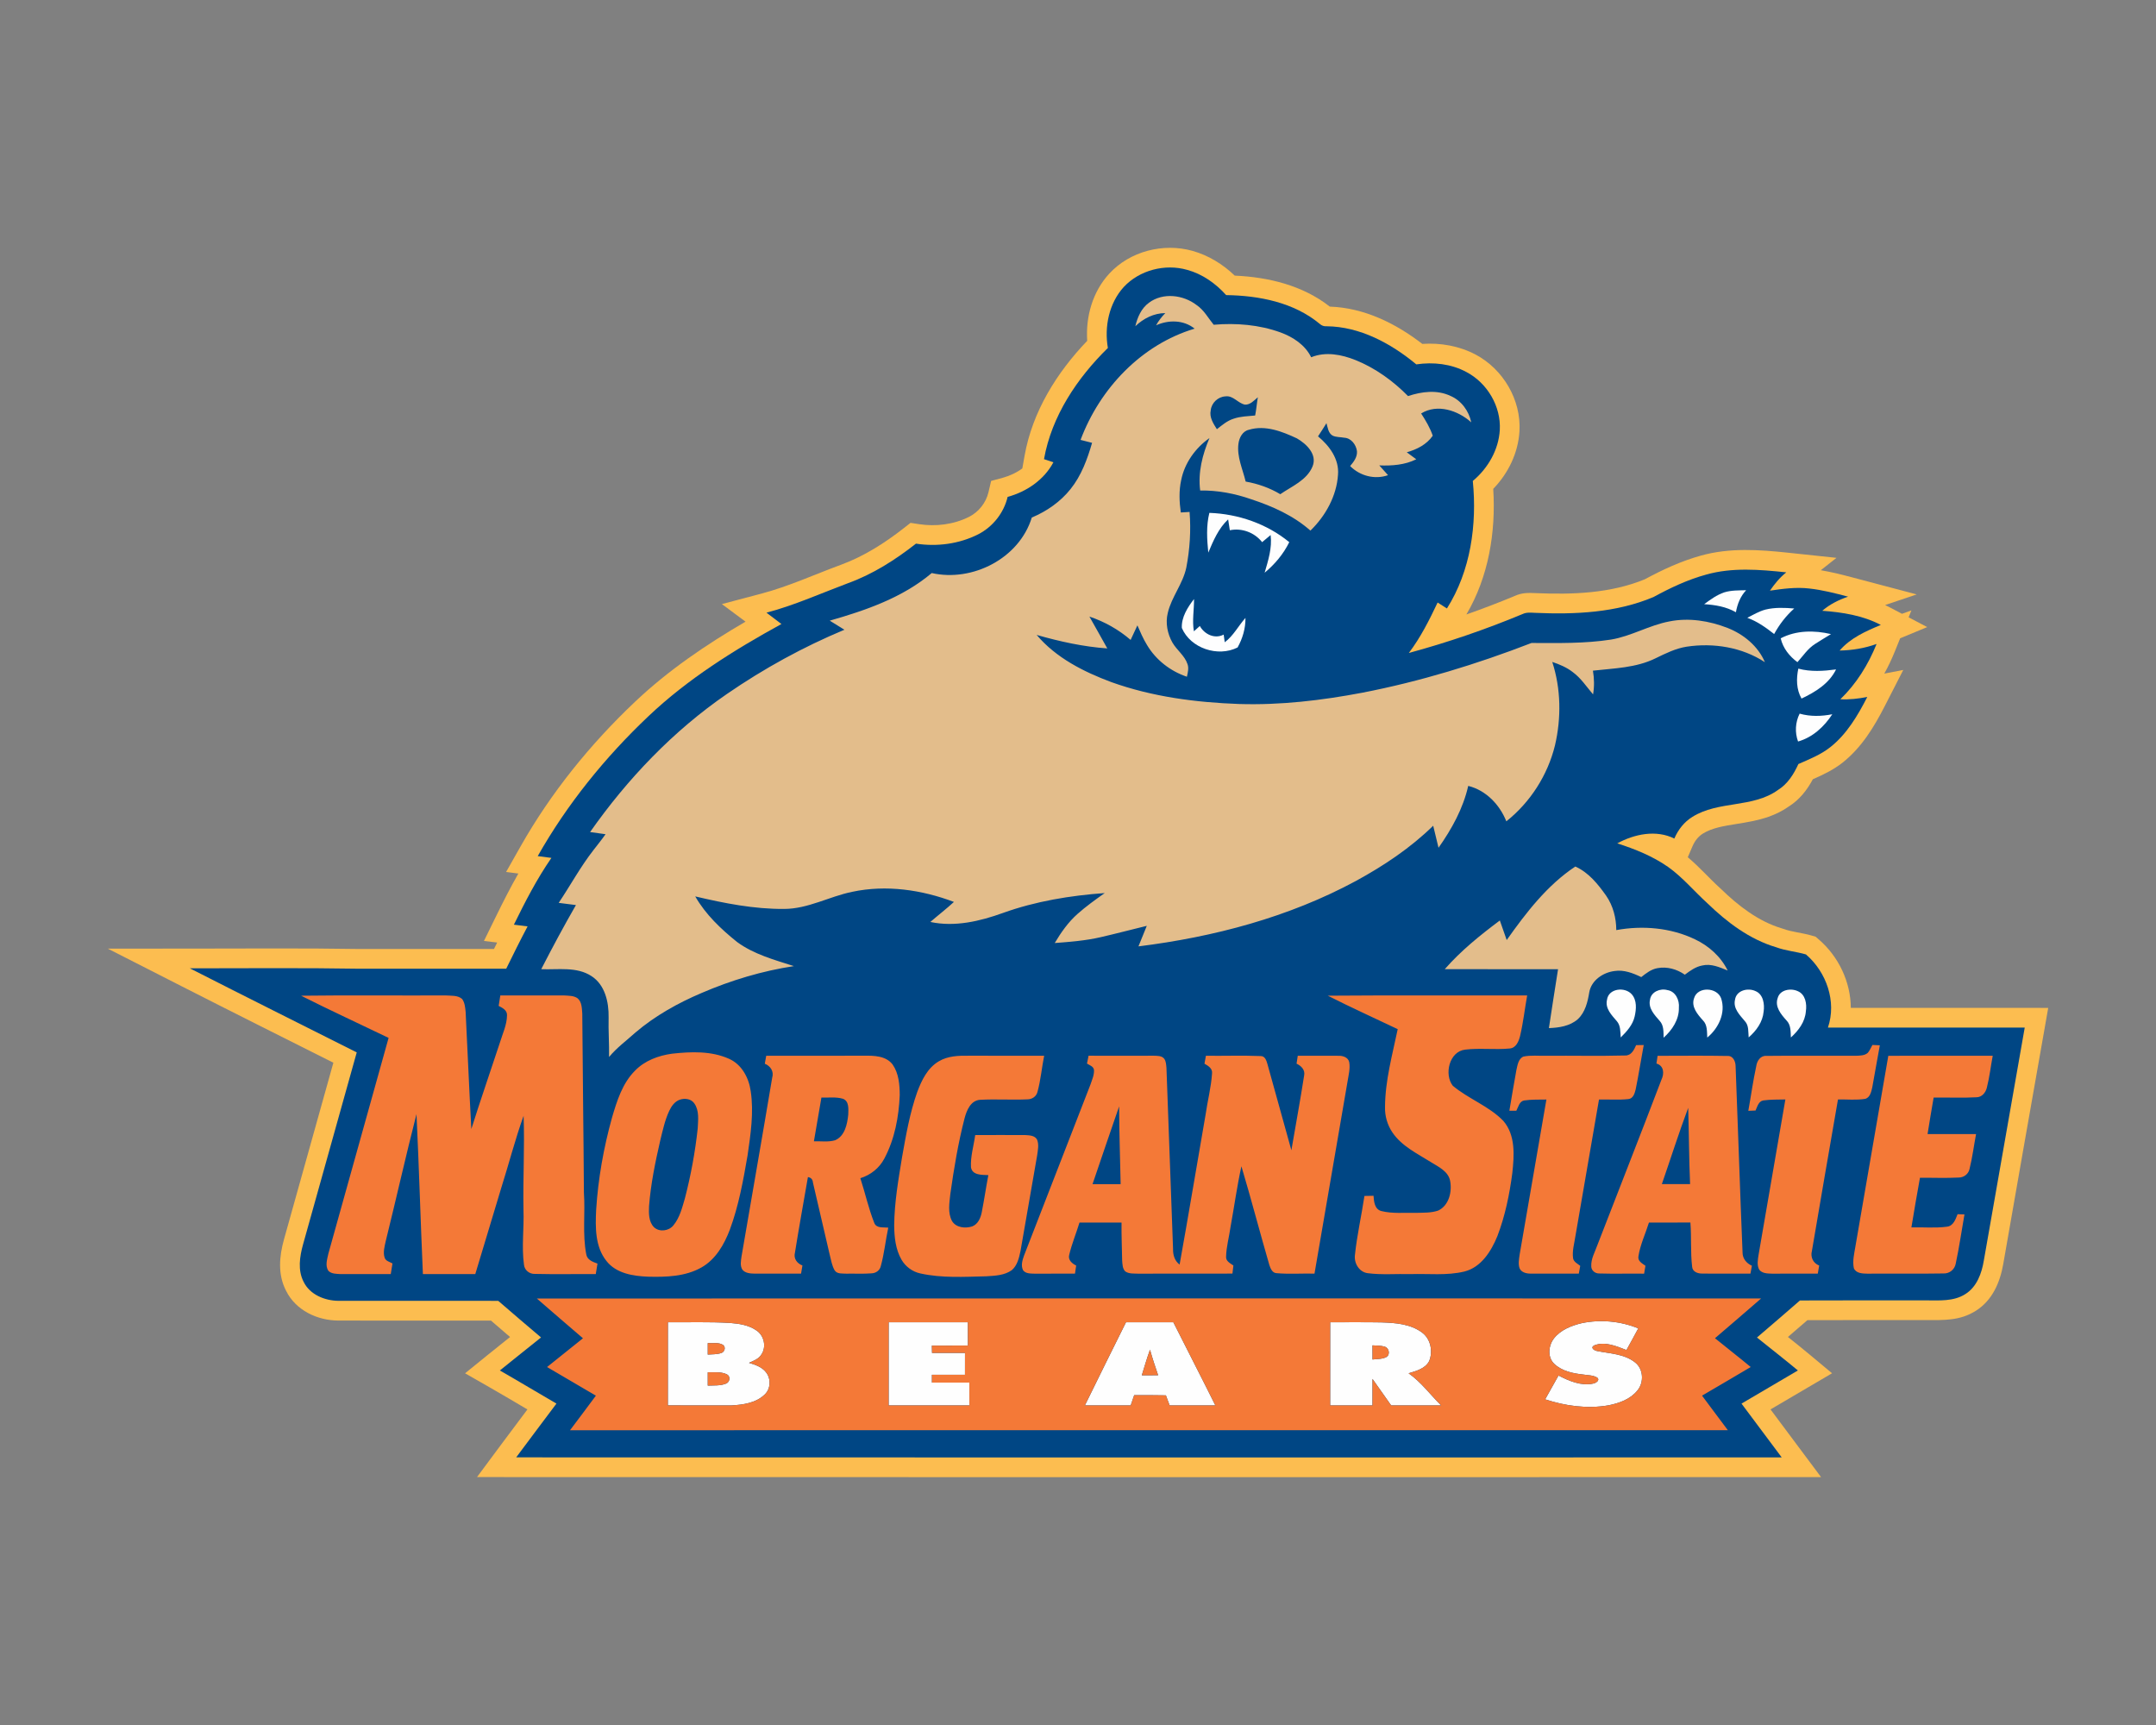 <?xml version="1.0" encoding="UTF-8"?>
<!DOCTYPE svg PUBLIC "-//W3C//DTD SVG 1.1//EN" "http://www.w3.org/Graphics/SVG/1.1/DTD/svg11.dtd">
<!-- Creator: CorelDRAW -->
<svg xmlns="http://www.w3.org/2000/svg" xml:space="preserve" width="2000px" height="1600px" version="1.1" style="shape-rendering:geometricPrecision; text-rendering:geometricPrecision; image-rendering:optimizeQuality; fill-rule:evenodd; clip-rule:evenodd"
viewBox="0 0 2000 1600"
 xmlns:xlink="http://www.w3.org/1999/xlink">
 <rect x="0" y="0" width="2000" height="1600" fill="#808080" stroke="none"/>
 <defs>
  <style type="text/css">
   <![CDATA[
    .fil0 {fill:#FCBD50}
    .fil1 {fill:#004684;fill-rule:nonzero}
    .fil3 {fill:#E3BD8B;fill-rule:nonzero}
    .fil4 {fill:#F47937;fill-rule:nonzero}
    .fil2 {fill:#FEFEFE;fill-rule:nonzero}
   ]]>
  </style>
 </defs>
 <g id="Capa_x0020_1">
  <g id="Morgan_x0020_State_x0020_Bears.cdr">
   <path class="fil0" d="M1319.38 318.98c17,-1.15 34.35,1.9 49.47,9.91 25.54,13.53 42.35,42.02 40.68,71.03 -1.16,20.17 -10.41,39.11 -24.34,53.52 2.54,40.16 -4.33,81.62 -24.91,116.5 15.12,-5.3 30.09,-11.03 44.89,-17.19 6.73,-3.08 12.44,-2.91 19.64,-2.6 33.78,1.48 69.44,0.22 101.08,-12.88 16.56,-8.97 33.7,-16.85 51.9,-21.92 26.74,-7.46 53.93,-5.55 81.19,-2.66l44.63 4.73 -14.54 11.48c10.11,1.7 20.04,4.22 29.98,6.85l58.97 15.59 -29.32 9.86c1.54,0.71 3.06,1.47 4.57,2.27l11.09 5.85 8.75 -3.16 -2.59 6.41 17.23 9.08 -25.09 10.38 -4.89 12.11c-2.86,7.08 -6.12,13.99 -9.82,20.65l17.6 -3.39 -17.1 33.4c-10.07,19.65 -21.51,38.46 -39.01,52.4 -8.61,6.85 -17.97,11.26 -27.75,15.56 -5.37,10.02 -12.3,18.89 -22.12,25.14 -5.88,4.17 -12.28,7.33 -19.08,9.71 -9.81,3.45 -19.89,5.08 -30.12,6.72 -10.07,1.62 -21.92,3.36 -30.74,8.87 -4.38,2.73 -7.62,7.06 -9.62,11.76l-4.35 10.18c10.83,9.06 19.86,19.49 30.43,29.08l0.23 0.2 0.21 0.21c16,15.51 34.7,30.04 56.35,36.47l0.56 0.16 0.54 0.2c8.14,3 17.84,3.76 26.39,6.24l3.81 1.11 3.01 2.58c18.34,15.74 29.59,39.46 29.69,63.43 53.79,-0.04 107.57,-0.05 161.36,0.02l21.76 0.02 -3.76 21.44c-12.65,71.99 -25.42,143.97 -37.92,215.98 -3,17.24 -10.13,33.87 -25.49,43.55 -14.85,9.36 -29.67,8.59 -46.3,8.61 -36.64,0.04 -73.28,-0.1 -109.92,0.06 -6.01,5.22 -12.04,10.41 -18.08,15.59 7.05,5.61 14.08,11.24 21,17.02l19.95 16.65 -22.41 13.16c-11.55,6.79 -23.12,13.57 -34.67,20.36 8.36,11.18 16.69,22.38 25.05,33.57l21.85 29.24 -36.51 0c-391.32,0.04 -782.64,0.11 -1173.96,-0.03l-36.35 -0.01 21.67 -29.19c8.32,-11.22 16.71,-22.38 25.09,-33.55 -11.52,-6.8 -23.03,-13.62 -34.64,-20.26l-23.2 -13.26 20.76 -16.83c6.96,-5.65 13.97,-11.24 20.97,-16.83 -5.91,-5.07 -11.79,-10.17 -17.7,-15.24 -47.13,0.01 -94.27,0.09 -141.4,-0.02 -19.74,-0.05 -39.7,-9.46 -48.7,-27.67 -7.8,-15.15 -6.32,-31.79 -1.88,-47.7 15.22,-54.61 30.48,-109.21 45.79,-163.79 -47.17,-23.69 -94.39,-47.29 -141.41,-71.25l-67.83 -34.57 76.13 -0.03c52.67,-0.02 105.34,-0.5 158.01,0.38 41.36,-0.03 82.72,-0.02 124.08,-0.02 0.98,-1.99 1.97,-3.99 2.97,-5.98l-12.27 -1.46 11.36 -23.16c6.52,-13.31 13.22,-26.54 20.57,-39.38l-11.38 -1.46 13.42 -23.7c28.18,-49.8 64.59,-94.77 106.09,-134.07 30.84,-29.22 65.99,-53.07 102.59,-74.4l-21.92 -16.31 36.7 -9.7c25.3,-6.69 49.44,-17.82 73.98,-26.84 21.14,-7.78 40.42,-20.08 58.09,-33.92l6.23 -4.87 7.82 1.2c15.66,2.4 32.3,0.37 46.51,-6.81 8.85,-4.46 15.65,-13.03 17.93,-22.68l2.5 -10.61 10.52 -2.85c6.51,-1.77 12.9,-4.7 18.42,-8.73l2.09 -11.8c7.24,-40.8 29.71,-76.94 58.08,-106.56 -1.5,-22.44 5.02,-45.52 20.43,-62.28 19.17,-20.85 50.18,-28.76 77.24,-21.16 14.84,4.16 28.14,12.36 39.2,22.96 31.43,1.41 63.09,9.07 88.16,28.74 31.78,1.1 60.99,15.4 85.83,34.59z"/>
   <path class="fil1" d="M1042.41 266.23c14.6,-15.68 38.34,-21.83 58.84,-15.93 14.14,3.83 26.47,12.61 36.19,23.42 30.57,0.42 62.86,6.73 86.93,26.78 1.7,1.56 3.85,2.3 6.19,2.12 31.14,0.31 59.81,15.94 83.27,35.35 15.69,-2.33 32.35,-0.51 46.46,7.09 19.34,10.12 32.24,31.88 30.98,53.8 -1.07,18.42 -11.03,35.57 -25.03,47.26 4.01,40.45 -1.98,83.43 -24,118.25 -2.88,-1.84 -5.77,-3.68 -8.64,-5.5 -7.7,16.23 -15.79,32.42 -26.7,46.78 35.94,-9.74 71.27,-21.83 105.66,-36.16 3.57,-1.71 7.59,-1.21 11.45,-1.06 36.99,1.64 75.22,-0.07 109.79,-14.63 15.57,-8.48 31.72,-16.15 48.9,-20.83 24.17,-6.85 49.69,-4.71 74.35,-2.09 -6.01,4.75 -10.86,10.7 -15.17,16.98 12.03,-1.77 24.26,-3.43 36.44,-2 12.24,1.33 24.18,4.43 36.05,7.57 -8.69,2.93 -16.99,7.08 -23.96,13.09 18.62,1.37 37.6,4.31 54.33,13.13 -13.91,5.76 -28.2,12.09 -38.22,23.76 11.7,-0.23 23.26,-2.13 34.28,-6.11 -7.72,19.12 -18.72,36.93 -33.63,51.29 8.39,0.45 16.75,-0.54 24.99,-2.13 -8.77,17.12 -18.87,34.28 -34.12,46.42 -8.87,7.08 -19.5,11.28 -29.78,15.79 -4.28,9.37 -9.93,18.48 -18.9,24.04 -23.41,16.92 -55.24,9.79 -79.42,24.97 -7.63,4.67 -13.28,11.94 -16.76,20.1 -16.98,-8.39 -36.99,-4.17 -52.95,4.47 16.47,5.29 32.78,11.85 47.05,21.8 13.59,9.63 24.25,22.59 36.52,33.72 18.24,17.68 39.2,33.54 63.87,40.86 8.93,3.29 18.53,4.01 27.6,6.64 18.97,16.28 28.66,43.65 20.39,67.86 60.86,-0.05 121.7,-0.07 182.56,0 -12.65,72.01 -25.3,144.02 -37.93,216.03 -1.93,11.85 -6.51,24.55 -17.21,31.19 -10.86,6.95 -24.29,5.79 -36.57,5.79 -38.94,0.06 -77.86,-0.11 -116.79,0.09 -13.21,11.55 -26.56,22.93 -39.88,34.36 12.63,10.23 25.5,20.15 37.96,30.56 -17.44,10.25 -34.89,20.46 -52.3,30.74 12.48,16.59 24.86,33.28 37.29,49.91 -391.32,0.04 -782.63,0.11 -1173.96,-0.04 12.38,-16.67 24.9,-33.25 37.35,-49.87 -17.53,-10.17 -34.89,-20.65 -52.5,-30.72 12.68,-10.29 25.51,-20.39 38.21,-30.64 -13.37,-11.15 -26.47,-22.62 -39.69,-33.94 -49.38,0 -98.77,0.02 -148.13,-0.02 -12.7,-0.1 -26.58,-5.64 -32.4,-17.6 -5.6,-10.74 -3.67,-23.39 -0.6,-34.56 16.62,-59.43 33.18,-118.86 49.85,-178.27 -51.62,-25.97 -103.31,-51.75 -154.79,-77.98 52.62,-0.02 105.25,-0.51 157.86,0.37 45.2,-0.03 90.39,-0.01 135.59,-0.01 6.49,-13.14 12.95,-26.31 19.83,-39.25 -4.24,-0.56 -8.46,-1.1 -12.7,-1.6 10.42,-21.27 21.3,-42.42 34.8,-61.94 -4.24,-0.56 -8.46,-1.1 -12.7,-1.64 27.28,-48.21 62.57,-91.77 102.75,-129.8 36.48,-34.59 79.44,-61.4 123.34,-85.49 -4.62,-3.52 -9.22,-7.05 -13.87,-10.52 25.94,-6.85 50.53,-17.95 75.61,-27.35 23.04,-8.3 43.86,-21.65 63.06,-36.68 19.43,2.98 39.89,0.32 57.52,-8.55 13.66,-6.91 23.98,-19.9 27.5,-34.82 17.55,-4.77 33.76,-15.77 42.45,-32.07 -2.9,-0.99 -5.81,-1.96 -8.71,-2.92 7.09,-39.96 30.69,-75.13 59.25,-103.15 -3.39,-19.7 1.03,-41.44 14.7,-56.51z"/>
   <path class="fil2" d="M1233.94 1226.44c15.8,0.07 31.62,-0.16 47.45,0.13 12.99,0.39 27.02,1.4 37.83,9.45 7.96,5.9 10.21,17.43 6.57,26.38 -3.65,7.13 -12.09,9.2 -19.11,11.37 11.6,8.15 20.14,19.86 30.17,29.8 -15.46,0 -30.91,0.02 -46.35,-0.02 -5.77,-8.19 -11.55,-16.36 -17.3,-24.53 -0.06,8.17 -0.04,16.36 -0.04,24.55 -13.08,0 -26.16,0.02 -39.24,-0.02 0,-25.71 -0.02,-51.4 0.02,-77.11zm-409.57 0c24.48,0 48.97,-0.02 73.47,0.02 0.03,7.2 0.03,14.4 0.03,21.61 -11.15,0.04 -22.28,0 -33.43,0.02 0.06,2.26 0.11,4.53 0.16,6.82 10.18,-0.09 20.37,-0.05 30.57,-0.05 0,6.76 0,13.53 -0.02,20.31 -10.23,-0.03 -20.44,-0.02 -30.65,-0.02 0,2.4 0,4.8 0.01,7.24 11.57,-0.02 23.13,-0.04 34.72,0 0,7.05 0,14.11 0,21.16 -24.97,0.02 -49.93,0.02 -74.88,0 0,-25.69 0,-51.4 0.02,-77.11zm643.04 0.81c17.41,-3.59 35.88,-1.87 52.34,4.87 -3.63,6.72 -7.26,13.45 -10.99,20.1 -9.26,-3.57 -19.83,-8.22 -29.68,-4.42 -4.26,2.11 -0.42,4.86 2.53,5.34 11.94,2.4 25.2,2.62 35.18,10.56 7.76,6.03 8.37,18.49 2.24,25.89 -6.5,8.23 -16.95,11.91 -26.89,13.89 -19.63,3.43 -39.98,0.63 -58.78,-5.55 4.08,-7.4 8.23,-14.75 12.38,-22.09 9.78,5.05 20.84,9.85 32.08,7.49 2.34,-0.36 6.84,-3 3.77,-5.59 -3.85,-2.31 -8.57,-2.08 -12.85,-2.8 -9.58,-1.05 -19.83,-3.12 -27.03,-10 -6.46,-6.22 -5.32,-17.05 -0.09,-23.65 6.28,-7.92 16.22,-11.78 25.79,-14.04zm181.63 -301.47c2,-7.83 12.2,-9.49 18.67,-6.44 7.11,2.97 8.54,11.83 7.49,18.65 -0.7,9.78 -6.85,17.97 -13.91,24.31 -0.27,-5.42 0.11,-11.59 -4,-15.75 -5.04,-5.6 -11.08,-12.65 -8.25,-20.77zm-39.57 1.48c1.21,-8.68 11.98,-11.33 19,-7.98 7.29,2.98 8.54,12.16 7.54,19.04 -0.83,9.6 -6.8,17.77 -13.87,23.9 -0.51,-5.07 0.31,-10.93 -3.47,-15.01 -4.69,-5.64 -11.15,-11.81 -9.2,-19.95zm-37.99 -1.36c3.22,-11.13 21.45,-10.3 25.13,0.15 4.46,13.39 -2.45,27.77 -12.88,36.32 -0.33,-5.49 0.21,-11.78 -4.05,-15.97 -4.94,-5.54 -11.04,-12.48 -8.2,-20.5zm-40.85 1.3c1.02,-7.3 9.51,-10.73 16.07,-8.87 7.6,1.1 11.39,9.36 10.7,16.36 0.27,11.06 -6.24,20.72 -14.16,27.82 -0.15,-5.36 0.29,-11.42 -3.68,-15.64 -4.73,-5.48 -10.81,-11.69 -8.93,-19.67zm-39.91 0.13c1.39,-10.7 16.72,-12.27 23.02,-5.03 4.83,5.57 4.19,13.73 2.65,20.46 -1.77,7.9 -7.36,14 -12.94,19.52 -0.41,-5.16 0.02,-11.03 -3.66,-15.16 -4.74,-5.59 -10.95,-11.69 -9.07,-19.79zm178.69 -265.41c9.92,2.82 20.23,2.55 30.31,0.56 -7.52,11.53 -18.28,21.49 -31.77,25.28 -3.1,-8.37 -2.53,-17.86 1.46,-25.84zm1.75 -13.98c-4.83,-8.46 -4.94,-18.44 -2.96,-27.77 11.49,3.11 23.35,2.3 35,0.74 -6.44,13.17 -19.25,21 -32.04,27.03zm-19.3 -55.88c14.34,-7.52 31.19,-7.56 46.65,-3.91 -4.96,3.12 -10.06,5.99 -14.94,9.24 -6.64,4.25 -11,11.02 -16.2,16.78 -7.45,-5.45 -13.42,-12.98 -15.51,-22.11zm-14.13 -26.66c8.73,-2.13 17.79,-1.74 26.66,-1 -7.56,6.73 -13.78,14.8 -18.62,23.68 -7.66,-5.99 -15.64,-11.75 -24.88,-15.03 5.47,-2.84 10.85,-6.03 16.84,-7.65zm-541.41 17.05c-0.48,-9.96 5.38,-19.18 11.3,-26.81 0.11,9.97 -1.86,19.97 -0.11,29.93 1.82,-1.66 3.66,-3.3 5.5,-4.96 4.24,7.75 13.84,12.34 22.12,7.99 0.31,2.36 0.64,4.74 0.98,7.11 8.08,-5.99 12.63,-15.21 19.23,-22.57 0.11,9.63 -2.62,19.03 -7.31,27.4 -18.17,9.2 -43.64,0.83 -51.71,-18.09zm503.18 -33.02c6.54,-2.02 13.51,-1.79 20.31,-1.99 -5.34,5.62 -8.17,12.92 -9.51,20.43 -9,-5.14 -19.25,-6.86 -29.44,-7.47 5.81,-4.28 11.73,-8.64 18.64,-10.97zm-478.64 -36.84c-1.22,-12.27 -2.02,-24.8 0.99,-36.88 26.65,0.9 53.48,10.14 74.12,27.17 -5.41,11.01 -13.42,20.53 -22.84,28.33 3.3,-11.35 7.04,-22.96 5.56,-34.94 -2.69,2.15 -5.31,4.35 -7.89,6.59 -6.98,-8.91 -18.83,-13.39 -29.95,-11.04 -0.52,-3.38 -1.04,-6.71 -1.58,-10.07 -8.94,8.35 -13.77,19.78 -18.41,30.84zm-501.29 713.87c19.14,0.14 38.28,-0.51 57.41,0.59 8.62,0.67 17.77,1.99 24.99,7.17 6.89,4.74 9.13,15.15 4.31,22.13 -2.49,4.16 -7.29,5.85 -11.48,7.73 5.67,1.73 11.82,3.71 15.63,8.57 4.93,5.93 4.6,15.6 -1.14,20.89 -8.01,7.76 -19.86,9.4 -30.53,10.01 -19.75,0.04 -39.49,0.06 -59.23,-0.03 0.09,-25.69 0.02,-51.39 0.04,-77.06zm36.98 19.3l0 0c-0.01,3.54 0,7.08 0,10.65 4.12,-0.31 8.39,-0.07 12.35,-1.39 3.21,-0.87 4.69,-5.31 1.91,-7.52 -4.21,-2.69 -9.56,-1.36 -14.26,-1.74zm0 27.1l0 0c-0.01,4.1 0,8.21 0,12.33 5.72,-0.27 11.79,0.34 17.18,-1.95 3.41,-1.57 4.06,-6.62 0.58,-8.48 -5.49,-2.69 -11.86,-1.68 -17.76,-1.9zm349.83 30.69c12.67,-25.72 25.3,-51.47 38.13,-77.11 14.65,0 29.3,-0.02 43.95,0.02 12.9,25.74 26.18,51.31 38.97,77.11 -14.15,0 -28.29,0 -42.42,0 -1.19,-3.12 -2.34,-6.22 -3.48,-9.33 -9.82,-0.27 -19.63,-0.12 -29.43,-0.14 -1.08,3.14 -2.16,6.3 -3.23,9.47 -14.16,-0.02 -28.32,0.02 -42.49,-0.02zm52.81 -27.94l0 0c5.04,0 10.09,0 15.14,-0.02 -2.71,-7.85 -5.32,-15.73 -7.54,-23.73 -2.85,7.82 -5.13,15.81 -7.6,23.75zm213.97 -27.74l0 0c-0.02,4.37 -0.02,8.74 0.04,13.12 4.31,-0.56 9.02,-0.21 12.99,-2.36 3.64,-2.33 2.32,-8.27 -1.57,-9.55 -3.74,-1.08 -7.65,-0.95 -11.46,-1.21z"/>
   <path class="fil3" d="M1065.87 280.77c12.95,-9.68 31.84,-7.36 44.22,2.24 6.82,4.59 10.68,12.02 15.79,18.21 20.82,-1.79 42.22,-0.04 61.97,7.11 11.64,4.25 22.86,11.6 28.46,23.05 13.37,-5.48 28.31,-2.56 41.28,2.67 18.37,7.46 34.71,19.26 48.57,33.33 12.63,-4.2 26.94,-6.08 39.39,-0.15 10.08,4.3 17.03,13.93 19.27,24.52 -12.24,-11.02 -31.45,-17.53 -46.5,-8.24 4.22,6.53 8.25,13.24 10.77,20.64 -5.66,8.17 -14.76,12.76 -24.1,15.37 2.96,2.13 5.88,4.3 8.8,6.48 -10.63,5.32 -22.64,6.12 -34.3,5.68 2.75,2.98 5.45,5.99 8.12,9.06 -12.27,4.33 -26.11,0.69 -35.16,-8.46 3.32,-3.9 6.78,-8.37 6.33,-13.84 -0.78,-5.97 -5.36,-12.11 -11.76,-12.43 -3.61,-0.69 -7.47,-0.36 -10.81,-1.95 -4.12,-2.33 -4.51,-7.52 -5.72,-11.57 -2.55,4.14 -5.16,8.21 -7.83,12.26 10.57,8.73 19.75,21.12 18.53,35.56 -1.25,19.66 -11.55,38.28 -25.59,51.85 -15.64,-13.86 -35.07,-22.55 -54.76,-29.03 -15.24,-5.34 -31.32,-8.44 -47.5,-8.15 -2.17,-16.69 2.09,-33.38 8.62,-48.65 -13.13,9.26 -23.16,23.24 -26.27,39.14 -2.14,9.81 -1.73,19.97 -0.32,29.88 2.69,-0.2 5.39,-0.36 8.13,-0.51 1.38,17.25 0.24,34.64 -3.03,51.62 -3.14,15.08 -13.76,27.21 -17.21,42.17 -2.27,9.27 -0.31,19.23 4.38,27.46 4.1,7.03 11.34,12.01 13.95,19.92 1.37,3.82 0.26,7.86 -0.56,11.69 -15.33,-5.13 -28.76,-15.56 -37.04,-29.48 -3.53,-5.76 -6.2,-11.98 -8.89,-18.16 -2.1,4.5 -4.19,8.99 -6.28,13.5 -11.21,-9.65 -24.22,-16.96 -38.23,-21.65 5.53,9.83 11.13,19.65 16.58,29.53 -22.25,-1.56 -44.1,-6.42 -65.52,-12.52 17.96,21.26 43.6,34.19 69.25,43.76 37.96,13.62 78.4,18.87 118.54,20.31 38.29,1.18 76.54,-3.32 114.12,-10.44 53.68,-10.4 106.18,-26.45 157.13,-46.16 24.58,0.08 49.33,0.62 73.73,-3.15 18.74,-3.11 35.39,-13.28 54.03,-16.82 18.15,-3.68 37.12,-0.61 54.22,6.06 14.87,5.88 28.17,16.8 34.53,31.74 -21.2,-13.93 -47.72,-18.15 -72.56,-14.4 -10.23,1.61 -19.58,6.24 -28.8,10.74 -18.02,8.93 -38.57,9.29 -58.17,11.51 1.23,7.29 1.37,14.72 0.13,22.01 -6.05,-7.07 -11.22,-15.08 -18.82,-20.66 -5.65,-4.4 -12.29,-7.2 -19.04,-9.44 8.11,24.89 8.45,52.04 2.51,77.43 -6.76,27.57 -22.89,52.75 -45.12,70.4 -6.15,-15.45 -18.86,-28.8 -35.35,-32.86 -4.72,20.93 -15.26,39.97 -27.55,57.38 -1.69,-6.82 -3.3,-13.64 -4.94,-20.44 -21.08,20.64 -45.85,37.13 -71.67,51.22 -62.28,33.63 -131.8,52 -201.75,60.69 2.65,-6.31 5.2,-12.68 7.74,-19.05 -14.22,3.45 -28.36,7.2 -42.62,10.48 -14.03,3.27 -28.45,4.37 -42.79,5.47 5.86,-9.83 12.52,-19.34 21.11,-26.97 7.95,-7.06 16.61,-13.25 25.28,-19.38 -32.03,2.31 -64.09,7.56 -94.39,18.44 -21.38,7.72 -44.7,13.21 -67.38,8.37 7.23,-6.26 14.84,-12.11 21.88,-18.58 -29.82,-11.28 -62.84,-16.1 -94.31,-9.4 -21.31,4.33 -41.03,15.86 -63.18,15.89 -27.9,0.2 -55.46,-5.23 -82.49,-11.62 9.61,16.76 23.87,30.3 38.82,42.29 15.58,11.44 34.56,16.55 52.71,22.36 -29.45,4.49 -58.21,13.12 -85.56,24.9 -21.92,9.31 -43.01,21.05 -61.24,36.53 -8.32,7.53 -17.48,14.17 -24.66,22.86 0.22,-12.28 -0.74,-24.55 -0.42,-36.84 0.24,-13.96 -3.32,-30.02 -15.8,-38.12 -13.82,-9.1 -31.14,-5.83 -46.71,-6.48 10.3,-20.06 20.96,-39.93 32.2,-59.47 -5.34,-0.63 -10.68,-1.32 -16,-2.04 10.9,-16.22 20.2,-33.5 32.24,-48.93 3.75,-4.89 7.69,-9.67 11.22,-14.74 -4.78,-0.69 -9.56,-1.35 -14.34,-2 34.69,-49.42 77.13,-93.88 127.02,-128.14 34.15,-23.49 70.67,-43.56 108.92,-59.52 -4.55,-2.82 -9.09,-5.62 -13.62,-8.43 33.49,-9.58 67.61,-21.34 94.61,-44.15 37.88,8.53 81.21,-13.64 92.82,-51.48 13.85,-5.81 26.63,-14.65 36.01,-26.48 9.99,-12.43 15.52,-27.7 19.92,-42.82 -3.57,-0.92 -7.13,-1.82 -10.68,-2.72 17.84,-47.65 56.4,-88.43 105.8,-103.19 -10.11,-8.21 -24.29,-8.3 -35.76,-3.08 2.29,-4.19 5.25,-7.94 8.57,-11.35 -10.59,0.05 -20.3,4.98 -27.81,12.18 1.97,-8.28 5.54,-16.67 12.69,-21.82zm331.82 591.15c18.02,-25.4 37.37,-50.72 63.62,-68.18 12.34,5.48 21,16.26 28.61,27.03 6.44,9.31 9.39,20.67 9.42,31.93 24.38,-4.47 50.45,-2.25 72.95,8.52 12.9,6.08 24.07,16.09 30.4,28.99 -7.4,-3.03 -15.39,-6.64 -23.56,-4.69 -6.18,1.12 -11.3,4.89 -16.21,8.54 -7.32,-5.11 -16.47,-7.74 -25.35,-6.07 -5.82,1 -10.57,4.73 -15.06,8.3 -7.69,-3.71 -16.13,-7 -24.83,-5.63 -10.61,1.34 -21.38,8.56 -23.38,19.63 -1.48,9.01 -3.74,18.62 -10.68,25.08 -7.35,6.41 -17.4,7.89 -26.78,8.23 2.67,-18.22 5.67,-36.39 8.48,-54.6 -35.02,-0.1 -70.04,0.06 -105.06,-0.09 15.01,-17.17 32.86,-31.52 51.06,-45.14 2.15,6.03 4.24,12.09 6.37,18.15zm-274.57 -491.33l0 0c-1.41,6.51 2.41,12.28 5.72,17.52 4.8,-3.76 9.56,-7.87 15.5,-9.73 6.42,-2.24 13.29,-2.31 20,-2.99 1.11,-5.6 1.54,-11.3 2.49,-16.91 -3.48,2.9 -6.94,7.05 -11.92,6.84 -6.59,-1.27 -10.9,-8.68 -18.15,-7.67 -6.93,0.36 -12.92,6.03 -13.64,12.94zm35.31 18.07l0 0c-5.83,1.34 -8.86,7.35 -9.58,12.82 -1.63,12.19 3.93,23.61 6.69,35.2 11.29,1.98 22.25,5.82 32.12,11.72 10.75,-7.43 24.61,-12.88 29.93,-25.78 4.54,-11.2 -5.74,-20.95 -14.56,-26.02 -13.7,-6.4 -29.39,-12.59 -44.6,-7.94z"/>
   <path class="fil4" d="M498.01 1204.43c378.56,-0.2 757.12,-0.06 1135.68,-0.07 -14.17,12.41 -28.51,24.61 -42.8,36.88 10.99,8.98 22.23,17.64 33.16,26.72 -15.05,8.86 -30.06,17.77 -45.16,26.54 7.87,10.75 16,21.32 23.93,32.04 -358.02,0.09 -716.02,0 -1074.04,0.05 7.99,-10.71 16.09,-21.32 23.99,-32.07 -15.15,-8.77 -30.16,-17.76 -45.28,-26.55 11.06,-8.94 22.19,-17.79 33.29,-26.68 -14.24,-12.31 -28.62,-24.43 -42.77,-36.86zm158.54 68.43c5.9,0.22 12.27,-0.79 17.76,1.9 3.48,1.86 2.83,6.91 -0.58,8.48 -5.39,2.29 -11.46,1.68 -17.18,1.95 0,-4.12 -0.01,-8.23 0,-12.33zm402.64 2.75c2.47,-7.94 4.75,-15.93 7.6,-23.75 2.22,8 4.83,15.88 7.54,23.73 -5.05,0.02 -10.1,0.02 -15.14,0.02zm213.97 -27.74c3.81,0.26 7.72,0.13 11.46,1.21 3.89,1.28 5.21,7.22 1.57,9.55 -3.97,2.15 -8.68,1.8 -12.99,2.36 -0.06,-4.38 -0.06,-8.75 -0.04,-13.12zm-616.61 -2.11c4.7,0.38 10.05,-0.95 14.26,1.74 2.78,2.21 1.3,6.65 -1.91,7.52 -3.96,1.32 -8.23,1.08 -12.35,1.39 0,-3.57 -0.01,-7.11 0,-10.65zm1064.59 -89.56c10.23,-58.96 20.31,-117.96 30.54,-176.92 32.28,-0.06 64.58,0 96.86,-0.04 -1.86,9.81 -2.94,19.79 -5.42,29.46 -1.04,4.66 -4.63,9.08 -9.76,9.06 -13.19,0.74 -26.43,0.07 -39.64,0.27 -1.94,11.28 -3.84,22.55 -5.63,33.85 15,0 30.01,-0.02 45,0.02 -2.09,10.82 -3.39,21.83 -6.11,32.53 -1.01,4.6 -5.34,7.81 -10.02,7.79 -11.96,0.63 -23.96,0.11 -35.92,0.2 -2.83,15.32 -5.38,30.69 -7.94,46.04 11.01,-0.32 22.14,0.83 33.09,-0.68 5.88,-0.72 7.87,-6.86 9.73,-11.57 2.11,0.06 4.24,0.13 6.4,0.2 -2.72,15.23 -4.85,30.58 -8.12,45.7 -0.99,5.45 -5.83,9.33 -11.35,9.06 -23.52,0.4 -47.07,0.02 -70.6,0.2 -4.49,-0.09 -10.57,-0.2 -12.56,-5.11 -1.38,-6.69 0.37,-13.46 1.45,-20.06zm-850.28 -171.78c8.34,-5.02 18.37,-5.36 27.83,-5.2 23.31,0.07 46.6,0.04 69.91,0.02 -2.22,11.13 -3.17,22.55 -6.19,33.52 -1.01,4.35 -5.19,7 -9.54,6.93 -14.6,0.67 -29.25,-0.41 -43.85,0.43 -8.6,0.69 -12.23,9.69 -14.18,16.87 -6.01,23.19 -9.94,46.88 -13.28,70.57 -0.86,8.22 -2.52,17.3 1.55,24.95 3.7,6.24 12.33,7.09 18.68,5.05 5.47,-2.05 7.92,-7.9 8.95,-13.24 2.25,-11.42 3.9,-22.93 6.1,-34.35 -5.78,-0.26 -14.98,0.27 -16.12,-7.29 -0.54,-10.09 2.57,-19.92 3.92,-29.85 15.43,-0.05 30.89,-0.12 46.33,-0.01 3.88,0.23 8.99,0.28 11.08,4.25 1.88,4.62 0.69,9.8 0.06,14.58 -5.2,29.58 -10.25,59.16 -15.45,88.75 -1.35,6.3 -2.92,13.3 -8.05,17.7 -6.8,4.91 -15.58,5.18 -23.63,5.71 -20.44,0.48 -41.19,1.8 -61.31,-2.67 -7.27,-1.56 -13.68,-6.32 -17.39,-12.74 -5.53,-9.6 -6.68,-20.93 -6.79,-31.79 0.2,-21.35 3.88,-42.46 7.33,-63.46 3.62,-20.32 7.14,-40.83 14.07,-60.33 4.08,-10.88 9.56,-22.3 19.97,-28.4zm866.07 -15.18c2.27,0.09 4.58,0.18 6.89,0.31 -2.47,12.97 -4.59,26.02 -7.02,39.01 -0.94,4 -1.9,9.11 -6.32,10.64 -8.42,1.39 -17.01,0.4 -25.49,0.6 -8.14,46.82 -16.24,93.66 -24.18,140.51 -1.57,5.72 1.19,11.41 6.75,13.52 -0.47,2.47 -0.88,4.98 -1.3,7.49 -14.12,0.01 -28.23,0.01 -42.34,0.05 -4.14,-0.13 -9.13,-0.09 -11.95,-3.64 -2.42,-4.33 -1.3,-9.44 -0.61,-14.06 8.3,-47.96 16.53,-95.93 24.83,-143.89 -6.84,0.15 -13.72,-0.02 -20.48,0.92 -4.48,0.74 -5.54,5.9 -7.2,9.35 -2.26,0.07 -4.5,0.16 -6.7,0.27 2.51,-13.88 4.42,-27.84 7.4,-41.61 0.69,-4.76 3.97,-9.78 9.4,-9.33 27.66,-0.32 55.34,-0.03 83,-0.1 3.77,-0.19 8.13,-0.06 11.13,-2.82 1.75,-2.18 2.87,-4.78 4.19,-7.22zm-219.17 0.15c2.33,-0.04 4.68,-0.07 7.04,-0.09 -2.58,13.71 -4.67,27.53 -7.49,41.19 -0.9,3.61 -2.29,8.5 -6.69,8.93 -9.08,0.99 -18.23,0.2 -27.32,0.43 -7.38,42.29 -14.58,84.62 -21.92,126.93 -0.99,6.77 -3.14,13.61 -2.09,20.52 0.77,3.33 4.15,4.81 6.6,6.8 -0.47,2.4 -0.9,4.82 -1.32,7.23 -14.83,-0.05 -29.66,0.09 -44.49,-0.01 -3.99,0.05 -8.79,-1 -10.5,-5.04 -1.35,-4.09 -0.45,-8.44 0.09,-12.59 8.34,-47.94 16.49,-95.92 24.84,-143.84 -6.89,0.09 -13.82,-0.11 -20.64,0.87 -4.51,0.83 -5.37,6.06 -7.23,9.49 -2.18,0 -4.33,0 -6.48,0.04 2.13,-12.58 4.19,-25.16 6.5,-37.7 1.08,-4.47 1.71,-10.42 6.51,-12.54 7.04,-1.47 14.31,-0.54 21.47,-0.75 24.3,-0.2 48.64,0.38 72.93,-0.26 5.72,0.17 8.21,-5.21 10.19,-9.61zm-286.01 -45.85c61.63,-0.5 123.29,-0.07 184.92,-0.21 -2.24,12.5 -3.66,25.15 -6.55,37.52 -1.24,4.95 -3.68,11.15 -9.6,11.66 -13.75,1.35 -27.66,-0.6 -41.41,1.06 -14.74,1.75 -19.64,22.97 -11.45,33.49 14.58,12.27 33.5,18.78 46.91,32.62 11.44,13.25 10.1,32.14 8.32,48.37 -2.6,19.9 -6.68,39.75 -13.86,58.53 -5.74,14.01 -14.96,28.87 -30.62,32.82 -16.35,3.94 -33.34,1.84 -49.98,2.38 -13.2,-0.36 -26.48,0.84 -39.6,-0.83 -8.05,-0.99 -12.99,-9.43 -11.91,-17.08 1.91,-18.33 6.08,-36.36 8.79,-54.58 2.79,-0.07 5.61,-0.13 8.44,-0.16 0.34,5.27 0.96,12.43 7.11,14.13 10.61,2.68 21.67,1.4 32.5,1.71 6.8,-0.2 13.83,0.11 20.36,-2.11 10.02,-4.69 13.01,-17.47 11.1,-27.5 -1.71,-8.98 -10.81,-13.06 -17.79,-17.41 -12.68,-7.98 -27.06,-14.76 -35.72,-27.51 -4.73,-6.95 -7.15,-15.36 -6.9,-23.77 0.15,-24.5 6.79,-48.26 11.77,-72.08 -21.6,-10.35 -43.48,-20.15 -64.83,-31.05zm-952.47 0.02c44.7,-0.56 89.39,-0.07 134.08,-0.25 5.12,0.38 11.11,-0.35 15.32,3.26 2.5,3.45 2.85,7.85 3.26,11.97 1.84,36.22 3.29,72.47 5.29,108.68 8.43,-26.79 17.68,-53.35 26.45,-80.03 2.51,-8.36 6.53,-16.49 6.64,-25.35 0.29,-4.78 -4.17,-6.99 -7.74,-8.84 0.5,-3.23 1.01,-6.48 1.53,-9.69 19.8,0.05 39.59,-0.04 59.38,0.02 4.13,0.3 8.77,0.08 12.31,2.63 4.02,3.43 3.95,9.24 4.34,14.09 0.35,55.37 1.18,110.75 1.52,166.12 1.33,19.05 -1.46,38.41 2.18,57.27 0.85,5.21 6.1,7.03 10.41,8.6 -0.54,3.25 -1.08,6.48 -1.6,9.74 -18.79,-0.14 -37.57,0.29 -56.33,-0.18 -5.13,0.24 -9.82,-3.42 -10.27,-8.6 -2.29,-16.84 0.18,-33.83 -0.45,-50.74 -0.56,-29.1 1.17,-58.2 0.11,-87.29 -7.85,21.8 -13.57,44.32 -20.59,66.42 -8.08,26.79 -16.13,53.6 -24.23,80.39 -16.2,0 -32.38,0 -48.59,0 -2.2,-49.45 -3.57,-98.94 -5.95,-148.38 -10,39.08 -18.8,78.47 -28.49,117.64 -1.07,5.03 -2.72,10.43 -1.05,15.52 1.01,3.19 4.73,3.86 7.27,5.34 -0.52,3.28 -1.06,6.56 -1.58,9.85 -15.48,0.03 -30.96,0.07 -46.45,0.03 -3.89,-0.25 -8.4,-0.07 -11.42,-2.99 -3.21,-4.82 -1.1,-10.81 -0.03,-15.95 18.55,-66.74 37.31,-133.42 55.88,-200.16 -27.05,-13.07 -54.37,-25.59 -81.2,-39.12zm344.26 53.77c17.52,-1.93 36.28,-2.64 52.7,4.72 11.85,5.22 18.44,17.7 20.15,30.04 3,19.85 -0.09,39.97 -2.92,59.65 -4.02,23.26 -8.25,46.7 -16.47,68.91 -5.22,13.71 -13.08,27.46 -26.22,34.91 -14.97,8.53 -32.89,9.06 -49.69,8.62 -13.78,-0.56 -29.44,-2.97 -38.5,-14.54 -10.66,-13.29 -10.34,-31.32 -9.58,-47.45 1.84,-28.89 6.93,-57.56 14.68,-85.43 4.57,-15.57 9.64,-31.99 21.44,-43.74 9.04,-9.31 21.78,-13.98 34.41,-15.69zm6.89 42.74l0 0c-4.57,1.71 -7.56,5.9 -9.55,10.16 -4.11,8.68 -6.06,18.15 -8.37,27.42 -4.63,20.16 -8.84,40.49 -10.43,61.15 -0.29,6.66 -0.41,14.49 4.66,19.56 5.03,4.65 13.67,3.46 17.9,-1.74 5.91,-7.14 8.15,-16.41 10.71,-25.13 5.52,-21.27 9.51,-42.96 11.88,-64.81 0.36,-7.74 1.6,-16.54 -3.18,-23.26 -2.96,-4.34 -9,-4.99 -13.62,-3.35zm80.36 -40.81c30.24,-0.02 60.46,0.05 90.68,-0.04 9.26,-0.16 20.41,0.04 26.56,8.16 5.72,8.21 6.57,18.71 6.6,28.43 -0.84,20.19 -4.69,40.76 -14.25,58.75 -4.62,8.86 -12.79,15.35 -22.28,18.26 4.47,13.76 7.58,28.04 12.92,41.51 2.04,5.22 8.59,3.83 12.97,4.35 -2.51,11.89 -3.72,24.07 -6.95,35.8 -0.9,3.86 -4.51,6.42 -8.37,6.58 -7.85,0.63 -15.75,0.16 -23.6,0.31 -3.64,-0.27 -8.42,0.52 -10.77,-3.01 -2.62,-4.46 -3.35,-9.69 -4.64,-14.64 -5.12,-22.31 -10.41,-44.6 -15.55,-66.9 -0.18,-2.85 -1.86,-4.65 -4.65,-5.03 -4.08,23.36 -8.27,46.73 -12.04,70.15 -1.44,5.39 1.99,10.01 6.95,11.82 -0.44,2.5 -0.85,5.01 -1.27,7.56 -14.28,0.01 -28.58,0.03 -42.88,0.03 -4.04,-0.09 -8.84,-0.29 -11.59,-3.73 -2.27,-3.68 -1.3,-8.16 -0.77,-12.15 9.47,-55.26 19.18,-110.51 28.45,-165.82 1.81,-5.8 -1.53,-10.9 -6.85,-13 0.43,-2.47 0.88,-4.94 1.33,-7.39zm51.19 38.77l0 0c-2.29,13.51 -4.64,27.05 -6.97,40.56 6.5,-0.18 13.25,0.9 19.58,-0.94 9.09,-3.8 11.37,-14.88 12.27,-23.69 0.14,-5.12 1.01,-12.75 -5.05,-14.85 -6.43,-1.87 -13.25,-0.85 -19.83,-1.08zm246.35 -31.52c0.49,-2.45 0.97,-4.87 1.48,-7.29 20.14,0.09 40.25,0.04 60.39,0 3.35,0.14 7.52,-0.14 9.83,2.87 1.68,2.44 1.73,5.54 2.02,8.41 1.99,55.95 4.06,111.9 6.12,167.83 -0.15,5.54 1.41,11.15 6.08,14.6 8.35,-46.25 15.98,-92.6 24.07,-138.9 1.8,-12.77 5.16,-25.36 6.01,-38.25 0.66,-4.67 -3.54,-7.23 -7.02,-9.16 0.41,-2.47 0.88,-4.93 1.35,-7.36 16.89,0.21 33.81,-0.42 50.7,0.27 4.1,-0.09 5.41,4.09 6.33,7.3 7.42,26.69 14.78,53.39 22.25,80.08 3.95,-23.1 8.21,-46.15 11.82,-69.29 1.15,-5.19 -2.71,-9.05 -7.02,-11.02 0.36,-2.47 0.72,-4.92 1.12,-7.36 12.54,0.09 25.08,-0.09 37.62,0.04 4.06,-0.2 9.14,1.38 10.12,5.89 1.06,6.07 -0.67,12.18 -1.59,18.16 -10.25,59.32 -20.41,118.66 -30.62,177.99 -11.78,-0.26 -23.63,0.61 -35.38,-0.42 -3.84,-0.29 -5.41,-4.37 -6.48,-7.47 -8.86,-30.49 -16.85,-61.24 -25.94,-91.66 -4.12,18.66 -6.68,37.62 -10.12,56.42 -1.28,9.17 -3.9,18.21 -4.1,27.52 -0.22,4.13 3.92,6.06 6.78,8.08 -0.3,2.49 -0.59,5 -0.88,7.51 -29.19,0.11 -58.39,-0.04 -87.58,0.07 -3.98,-0.2 -8.44,0.31 -11.87,-2.13 -2.63,-2.65 -2.56,-6.69 -2.87,-10.14 -0.18,-11.71 -0.72,-23.42 -0.56,-35.13 -13.01,0 -26,0 -39.01,0 -3.06,10.02 -7.12,19.72 -9.52,29.92 -1.36,4.71 2.65,8.13 6.44,9.94 -0.38,2.47 -0.74,4.98 -1.1,7.49 -12.34,0.03 -24.68,0 -37.01,0.07 -3.82,-0.18 -8.6,0.23 -11.15,-3.21 -2.2,-4.39 -0.59,-9.4 0.94,-13.72 20.53,-52.79 41.08,-105.58 61.54,-158.41 1.47,-4.46 3.65,-9 3.29,-13.8 -0.58,-3.27 -4.1,-4.19 -6.48,-5.74zm29.82 39.69l0 0c-8.37,24.02 -16.45,48.11 -24.68,72.16 8.7,-0.04 17.4,-0.02 26.09,-0.02 -0.5,-24.03 -1.33,-48.09 -1.41,-72.14zm499.5 -46.89c21.59,0.02 43.19,-0.31 64.79,0.13 5.26,-0.35 7.56,5.09 7.58,9.54 2.27,57.52 4.04,115.08 6.44,172.58 -0.1,5.7 3.62,10.21 8.67,12.43 -0.47,2.44 -0.92,4.89 -1.35,7.36 -14.96,-0.13 -29.9,0.15 -44.84,-0.09 -4.07,0.09 -9,-1.69 -9.25,-6.4 -1.62,-13.57 -0.52,-27.3 -1.59,-40.92 -12.83,0.05 -25.64,0.05 -38.45,0.01 -3.26,10.45 -8.14,20.55 -9.78,31.43 -0.75,4.39 3.58,6.52 6.52,8.65 -0.42,2.43 -0.83,4.89 -1.23,7.34 -13.89,-0.22 -27.79,0.25 -41.66,-0.18 -3.68,0.11 -7.33,-2.69 -7.36,-6.5 -0.42,-7.07 3.41,-13.35 5.66,-19.81 19.76,-51.15 39.95,-102.14 59.42,-153.39 2.74,-5.65 2.4,-13.01 -4.62,-15.02 0.32,-2.4 0.69,-4.79 1.05,-7.16zm3.95 119.01l0 0c8.73,0.02 17.46,0.04 26.2,0 -1.05,-23.58 -1.02,-47.18 -1.76,-70.76 -8.73,23.36 -16.29,47.18 -24.44,70.76zm-74.19 128.93l0 0c-9.57,2.26 -19.51,6.12 -25.79,14.04 -5.23,6.6 -6.37,17.43 0.09,23.65 7.2,6.88 17.45,8.95 27.03,10 4.28,0.72 9,0.49 12.85,2.8 3.07,2.59 -1.43,5.23 -3.77,5.59 -11.24,2.36 -22.3,-2.44 -32.08,-7.49 -4.15,7.34 -8.3,14.69 -12.38,22.09 18.8,6.18 39.15,8.98 58.78,5.55 9.94,-1.98 20.39,-5.66 26.89,-13.89 6.13,-7.4 5.52,-19.86 -2.24,-25.89 -9.98,-7.94 -23.24,-8.16 -35.18,-10.56 -2.95,-0.48 -6.79,-3.23 -2.53,-5.34 9.85,-3.8 20.42,0.85 29.68,4.42 3.73,-6.65 7.36,-13.38 10.99,-20.1 -16.46,-6.74 -34.93,-8.46 -52.34,-4.87zm-847.84 -0.79l0 0c-0.02,25.67 0.05,51.37 -0.04,77.06 19.74,0.09 39.48,0.07 59.23,0.03 10.67,-0.61 22.52,-2.25 30.53,-10.01 5.74,-5.29 6.07,-14.96 1.14,-20.89 -3.81,-4.86 -9.96,-6.84 -15.63,-8.57 4.19,-1.88 8.99,-3.57 11.48,-7.73 4.82,-6.98 2.58,-17.39 -4.31,-22.13 -7.22,-5.18 -16.37,-6.5 -24.99,-7.17 -19.13,-1.1 -38.27,-0.45 -57.41,-0.59zm204.8 -0.02l0 0c-0.02,25.71 -0.02,51.42 -0.02,77.11 24.95,0.02 49.91,0.02 74.88,0 0,-7.05 0,-14.11 0,-21.16 -11.59,-0.04 -23.15,-0.02 -34.72,0 -0.01,-2.44 -0.01,-4.84 -0.01,-7.24 10.21,0 20.42,-0.01 30.65,0.02 0.02,-6.78 0.02,-13.55 0.02,-20.31 -10.2,0 -20.39,-0.04 -30.57,0.05 -0.05,-2.29 -0.1,-4.56 -0.16,-6.82 11.15,-0.02 22.28,0.02 33.43,-0.02 0,-7.21 0,-14.41 -0.03,-21.61 -24.5,-0.04 -48.99,-0.02 -73.47,-0.02zm182.01 77.11l0 0c14.17,0.04 28.33,0 42.49,0.02 1.07,-3.17 2.15,-6.33 3.23,-9.47 9.8,0.02 19.61,-0.13 29.43,0.14 1.14,3.11 2.29,6.21 3.48,9.33 14.13,0 28.27,0 42.42,0 -12.79,-25.8 -26.07,-51.37 -38.97,-77.11 -14.65,-0.04 -29.3,-0.02 -43.95,-0.02 -12.83,25.64 -25.46,51.39 -38.13,77.11zm227.56 -77.11l0 0c-0.04,25.71 -0.02,51.4 -0.02,77.11 13.08,0.04 26.16,0.02 39.24,0.02 0,-8.19 -0.02,-16.38 0.04,-24.55 5.75,8.17 11.53,16.34 17.3,24.53 15.44,0.04 30.89,0.02 46.35,0.02 -10.03,-9.94 -18.57,-21.65 -30.17,-29.8 7.02,-2.17 15.46,-4.24 19.11,-11.37 3.64,-8.95 1.39,-20.48 -6.57,-26.38 -10.81,-8.05 -24.84,-9.06 -37.83,-9.45 -15.83,-0.29 -31.65,-0.06 -47.45,-0.13z"/>
  </g>
 </g>
</svg>
